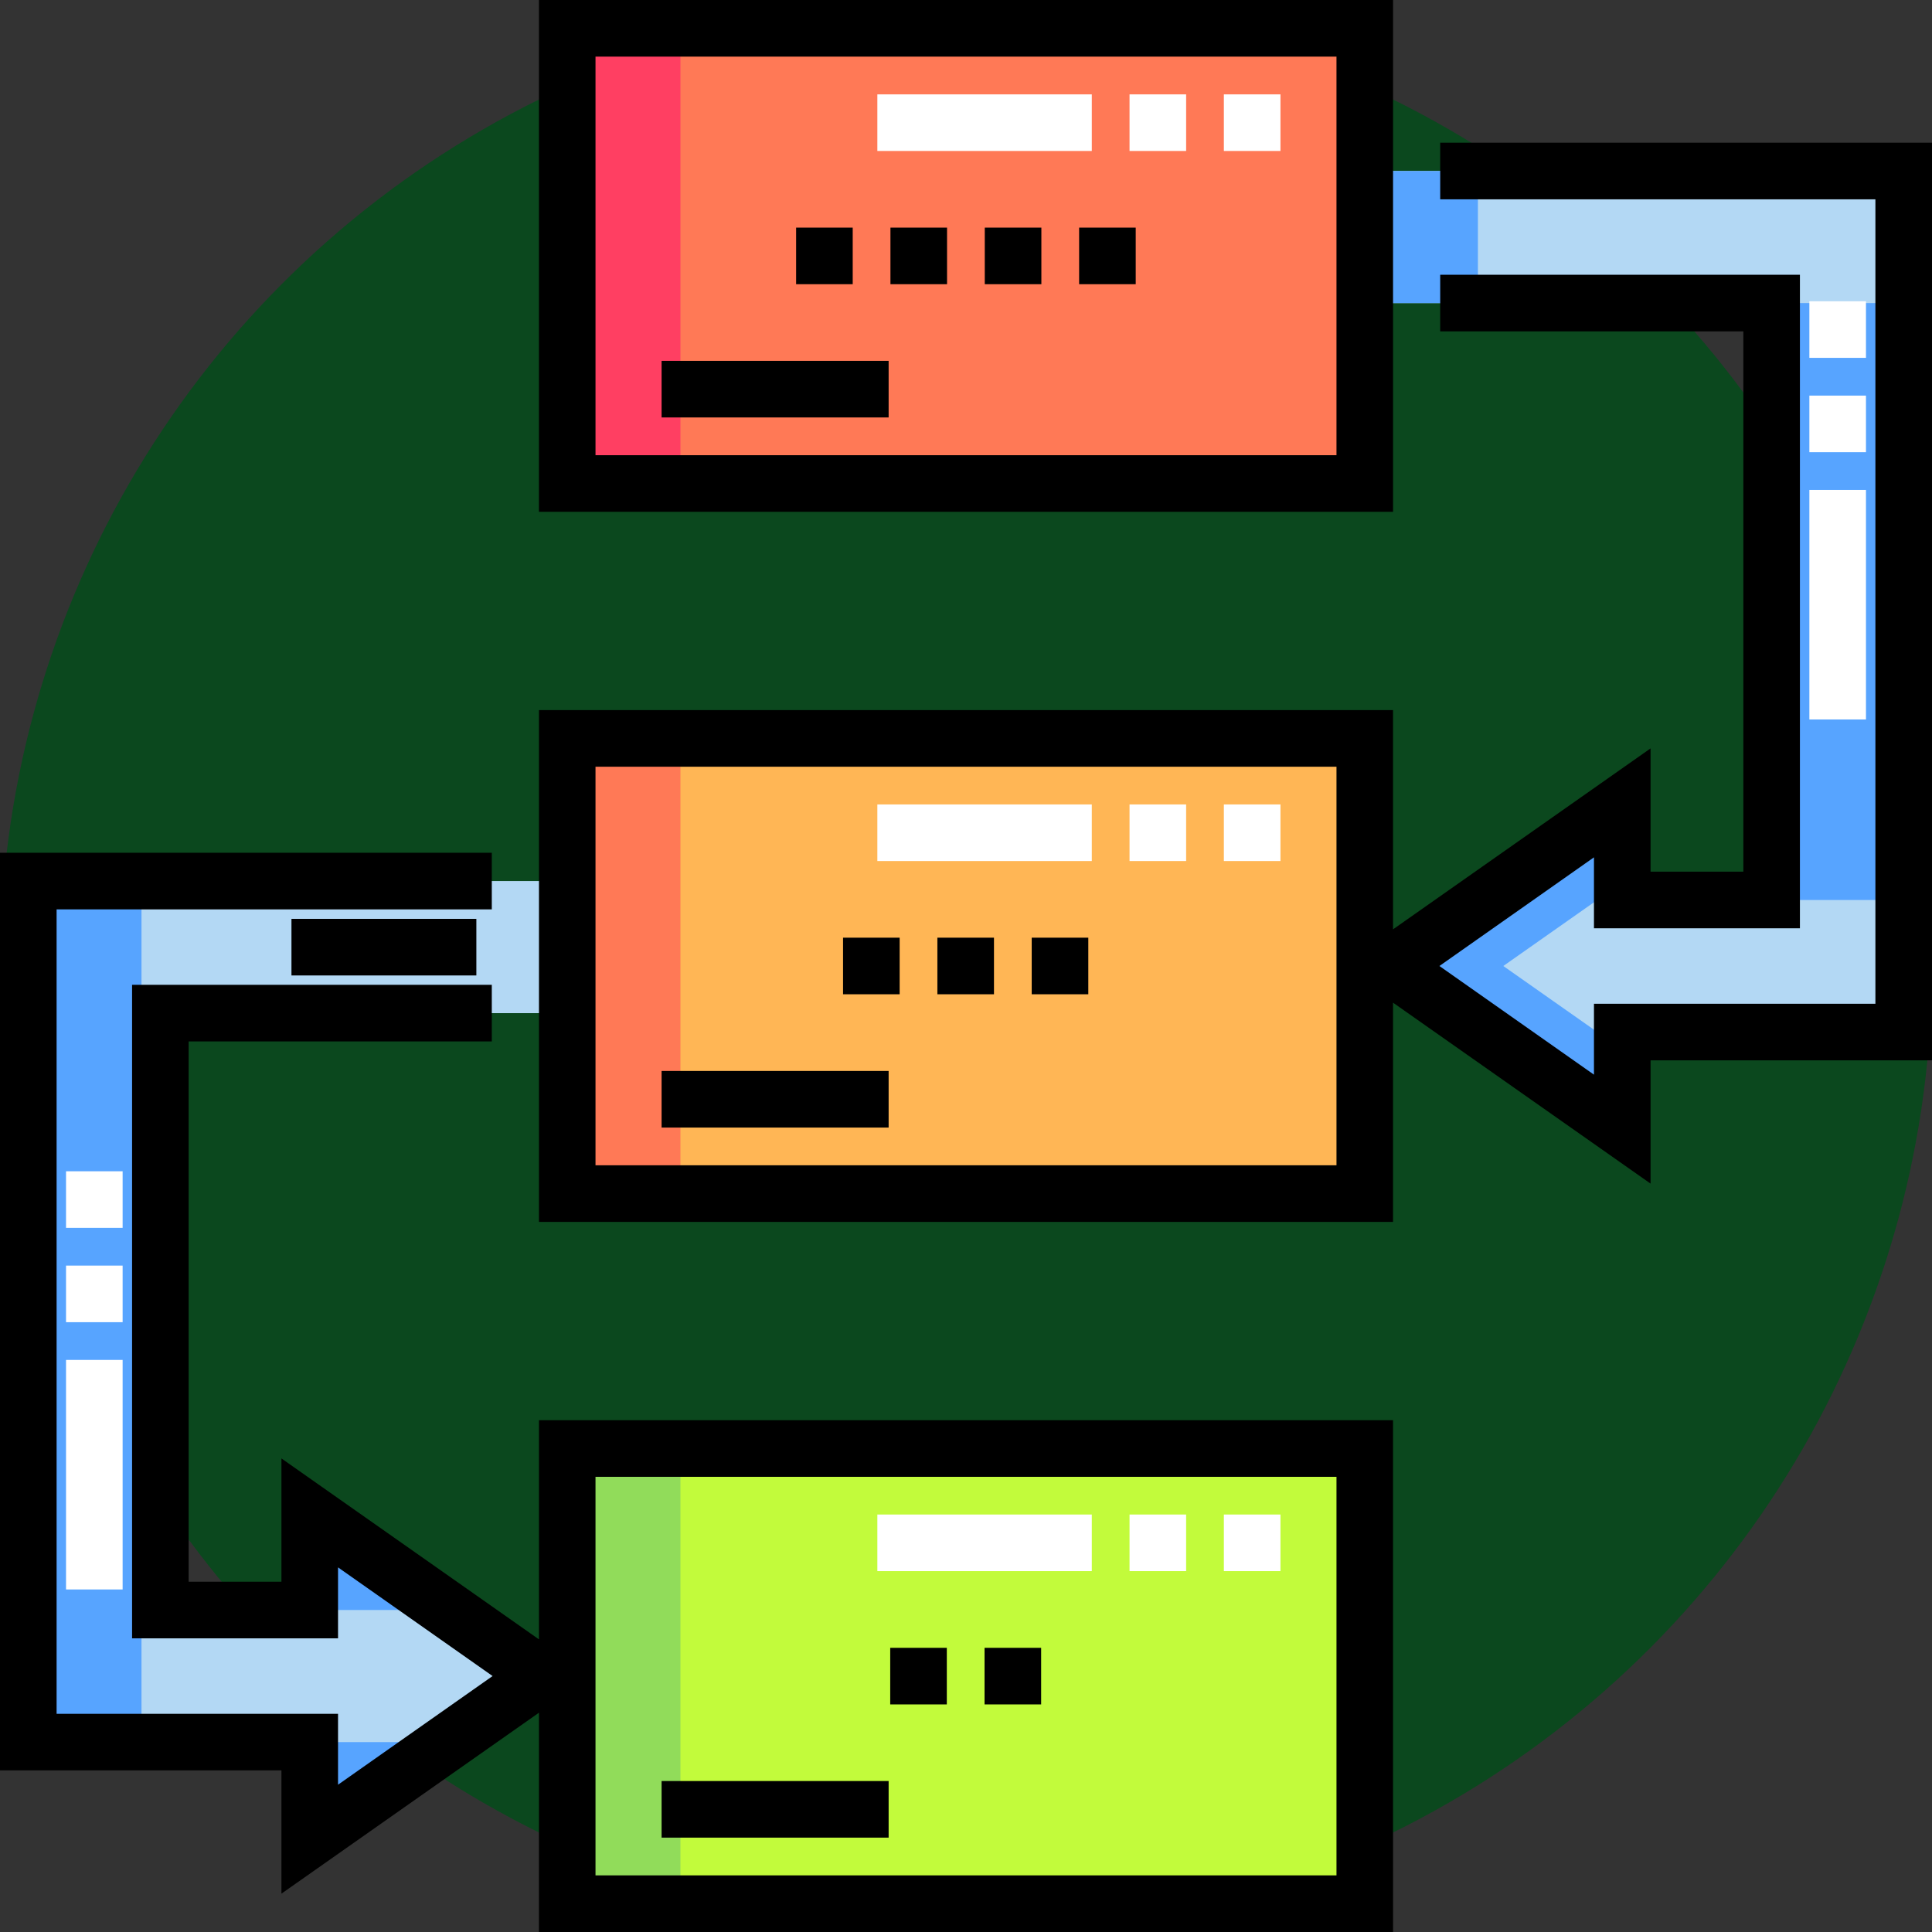 <svg xmlns="http://www.w3.org/2000/svg" xmlns:xlink="http://www.w3.org/1999/xlink" width="85" height="85" viewBox="0 0 85 85">
  <rect x="0" y="0" width="85" height="85" fill="#333333" stroke="none"/>
  <defs>
    <clipPath id="clip-path">
      <rect id="Rectángulo_34550" data-name="Rectángulo 34550" width="85" height="85" transform="translate(180 6251)" fill="#fff" stroke="#707070" stroke-width="1"/>
    </clipPath>
  </defs>
  <g id="Grupo_85314" data-name="Grupo 85314" transform="translate(-200 -6251)">
    <circle id="Elipse_4907" data-name="Elipse 4907" cx="42.5" cy="42.5" r="42.5" transform="translate(200 6251)" fill="#0b481e"/>
    <g id="Enmascarar_grupo_130" data-name="Enmascarar grupo 130" transform="translate(20)" clip-path="url(#clip-path)">
      <g id="flujo-de-trabajo" transform="translate(180 6251)">
        <rect id="Rectángulo_34551" data-name="Rectángulo 34551" width="35.085" height="20.026" transform="translate(24.957 1.246)" fill="#ff7956"/>
        <rect id="Rectángulo_34552" data-name="Rectángulo 34552" width="35.085" height="20.026" transform="translate(24.957 32.487)" fill="#ffb655"/>
        <rect id="Rectángulo_34553" data-name="Rectángulo 34553" width="35.085" height="20.026" transform="translate(24.957 63.728)" fill="#c2fb3b"/>
        <g id="Grupo_85307" data-name="Grupo 85307">
          <path id="Trazado_120713" data-name="Trazado 120713" d="M83.755,7.524H60.043v5.81h17.9V39.6H71.373V35.323L61.158,42.5l10.215,7.177V45.406H83.755Z" fill="#b3d8f4"/>
          <path id="Trazado_120714" data-name="Trazado 120714" d="M1.245,38.762H24.958v5.811H7.056V70.834h6.572V66.561l10.215,7.177L13.627,80.916V76.645H1.245Z" fill="#b3d8f4"/>
        </g>
        <rect id="Rectángulo_34554" data-name="Rectángulo 34554" width="4.98" height="20.026" transform="translate(24.957 1.246)" fill="#ff3f62"/>
        <rect id="Rectángulo_34555" data-name="Rectángulo 34555" width="4.98" height="20.026" transform="translate(24.957 32.487)" fill="#ff7956"/>
        <rect id="Rectángulo_34556" data-name="Rectángulo 34556" width="4.98" height="20.026" transform="translate(24.957 63.728)" fill="#91dc5a"/>
        <g id="Grupo_85308" data-name="Grupo 85308">
          <rect id="Rectángulo_34557" data-name="Rectángulo 34557" width="4.98" height="5.811" transform="translate(60.042 7.524)" fill="#57a4ff"/>
          <rect id="Rectángulo_34558" data-name="Rectángulo 34558" width="4.98" height="26.262" transform="translate(77.945 13.334)" fill="#57a4ff"/>
          <path id="Trazado_120715" data-name="Trazado 120715" d="M66.139,42.5l5.234-3.678v-3.5L61.158,42.5l10.215,7.177v-3.5Z" fill="#57a4ff"/>
          <path id="Trazado_120716" data-name="Trazado 120716" d="M18.607,70.061l-4.98-3.5v4.273h4.98Z" fill="#57a4ff"/>
          <rect id="Rectángulo_34559" data-name="Rectángulo 34559" width="4.98" height="37.883" transform="translate(1.245 38.762)" fill="#57a4ff"/>
          <path id="Trazado_120717" data-name="Trazado 120717" d="M18.607,76.645h-4.98v4.272l4.98-3.5Z" fill="#57a4ff"/>
        </g>
        <rect id="Rectángulo_34560" data-name="Rectángulo 34560" width="2.49" height="2.49" transform="translate(43.326 10.014)"/>
        <rect id="Rectángulo_34561" data-name="Rectángulo 34561" width="2.49" height="2.49" transform="translate(47.477 10.014)"/>
        <rect id="Rectángulo_34562" data-name="Rectángulo 34562" width="2.49" height="2.49" transform="translate(39.176 10.014)"/>
        <rect id="Rectángulo_34563" data-name="Rectángulo 34563" width="2.49" height="2.49" transform="translate(35.026 10.014)"/>
        <rect id="Rectángulo_34564" data-name="Rectángulo 34564" width="2.49" height="2.49" transform="translate(41.241 41.254)"/>
        <rect id="Rectángulo_34565" data-name="Rectángulo 34565" width="2.49" height="2.49" transform="translate(37.091 41.254)"/>
        <rect id="Rectángulo_34566" data-name="Rectángulo 34566" width="2.49" height="2.49" transform="translate(45.391 41.254)"/>
        <rect id="Rectángulo_34567" data-name="Rectángulo 34567" width="2.49" height="2.49" transform="translate(39.166 72.497)"/>
        <rect id="Rectángulo_34568" data-name="Rectángulo 34568" width="2.49" height="2.49" transform="translate(43.316 72.497)"/>
        <path id="Trazado_120718" data-name="Trazado 120718" d="M61.288,0H23.712V22.517H61.288ZM58.8,20.027H26.2V2.491H58.8Z"/>
        <rect id="Rectángulo_34569" data-name="Rectángulo 34569" width="9.989" height="2.49" transform="translate(29.107 15.876)"/>
        <g id="Grupo_85309" data-name="Grupo 85309">
          <rect id="Rectángulo_34570" data-name="Rectángulo 34570" width="9.435" height="2.49" transform="translate(38.6 4.152)" fill="#fff"/>
          <rect id="Rectángulo_34571" data-name="Rectángulo 34571" width="2.49" height="2.49" transform="translate(49.695 4.152)" fill="#fff"/>
          <rect id="Rectángulo_34572" data-name="Rectángulo 34572" width="2.49" height="2.49" transform="translate(53.845 4.152)" fill="#fff"/>
        </g>
        <rect id="Rectángulo_34573" data-name="Rectángulo 34573" width="9.989" height="2.49" transform="translate(29.107 47.118)"/>
        <g id="Grupo_85310" data-name="Grupo 85310">
          <rect id="Rectángulo_34574" data-name="Rectángulo 34574" width="9.435" height="2.49" transform="translate(38.6 35.392)" fill="#fff"/>
          <rect id="Rectángulo_34575" data-name="Rectángulo 34575" width="2.49" height="2.49" transform="translate(49.695 35.392)" fill="#fff"/>
          <rect id="Rectángulo_34576" data-name="Rectángulo 34576" width="2.49" height="2.49" transform="translate(53.845 35.392)" fill="#fff"/>
        </g>
        <path id="Trazado_120719" data-name="Trazado 120719" d="M23.712,72.126l-11.33-7.961v5.424H8.3V45.818H21.637v-2.49H5.811V72.079h9.061V68.958l6.8,4.781-6.8,4.781V75.4H2.49V40.008H21.637v-2.49H0V77.89H12.382v5.423l11.33-7.961V85H61.288V62.483H23.712v9.643Zm2.49-7.153H58.8V82.509H26.2V64.973Z"/>
        <rect id="Rectángulo_34577" data-name="Rectángulo 34577" width="9.989" height="2.49" transform="translate(29.107 78.358)"/>
        <g id="Grupo_85311" data-name="Grupo 85311">
          <rect id="Rectángulo_34578" data-name="Rectángulo 34578" width="2.49" height="2.49" transform="translate(53.845 66.633)" fill="#fff"/>
          <rect id="Rectángulo_34579" data-name="Rectángulo 34579" width="9.435" height="2.49" transform="translate(38.6 66.633)" fill="#fff"/>
          <rect id="Rectángulo_34580" data-name="Rectángulo 34580" width="2.49" height="2.49" transform="translate(49.695 66.633)" fill="#fff"/>
        </g>
        <path id="Trazado_120720" data-name="Trazado 120720" d="M63.363,6.279v2.49H82.51V44.161H70.128v3.12l-6.8-4.781,6.8-4.781v3.121h9.061V12.089H63.363v2.49H76.7V38.35H72.618V32.926l-11.33,7.961V31.242H23.712V53.758H61.288V44.113l11.33,7.961V46.651H85V6.279ZM58.8,51.268H26.2V33.732H58.8Z"/>
        <g id="Grupo_85312" data-name="Grupo 85312">
          <rect id="Rectángulo_34581" data-name="Rectángulo 34581" width="2.49" height="2.49" transform="translate(79.605 17.405)" fill="#fff"/>
          <rect id="Rectángulo_34582" data-name="Rectángulo 34582" width="2.49" height="2.49" transform="translate(79.605 13.254)" fill="#fff"/>
          <rect id="Rectángulo_34583" data-name="Rectángulo 34583" width="2.49" height="10.099" transform="translate(79.605 21.555)" fill="#fff"/>
          <rect id="Rectángulo_34584" data-name="Rectángulo 34584" width="2.49" height="2.49" transform="translate(2.905 51.531)" fill="#fff"/>
          <rect id="Rectángulo_34585" data-name="Rectángulo 34585" width="2.49" height="2.49" transform="translate(2.905 55.681)" fill="#fff"/>
          <rect id="Rectángulo_34586" data-name="Rectángulo 34586" width="2.49" height="10.099" transform="translate(2.905 59.831)" fill="#fff"/>
        </g>
        <rect id="Rectángulo_34587" data-name="Rectángulo 34587" width="8.135" height="2.49" transform="translate(12.823 40.426)"/>
      </g>
    </g>
  </g>
</svg>

